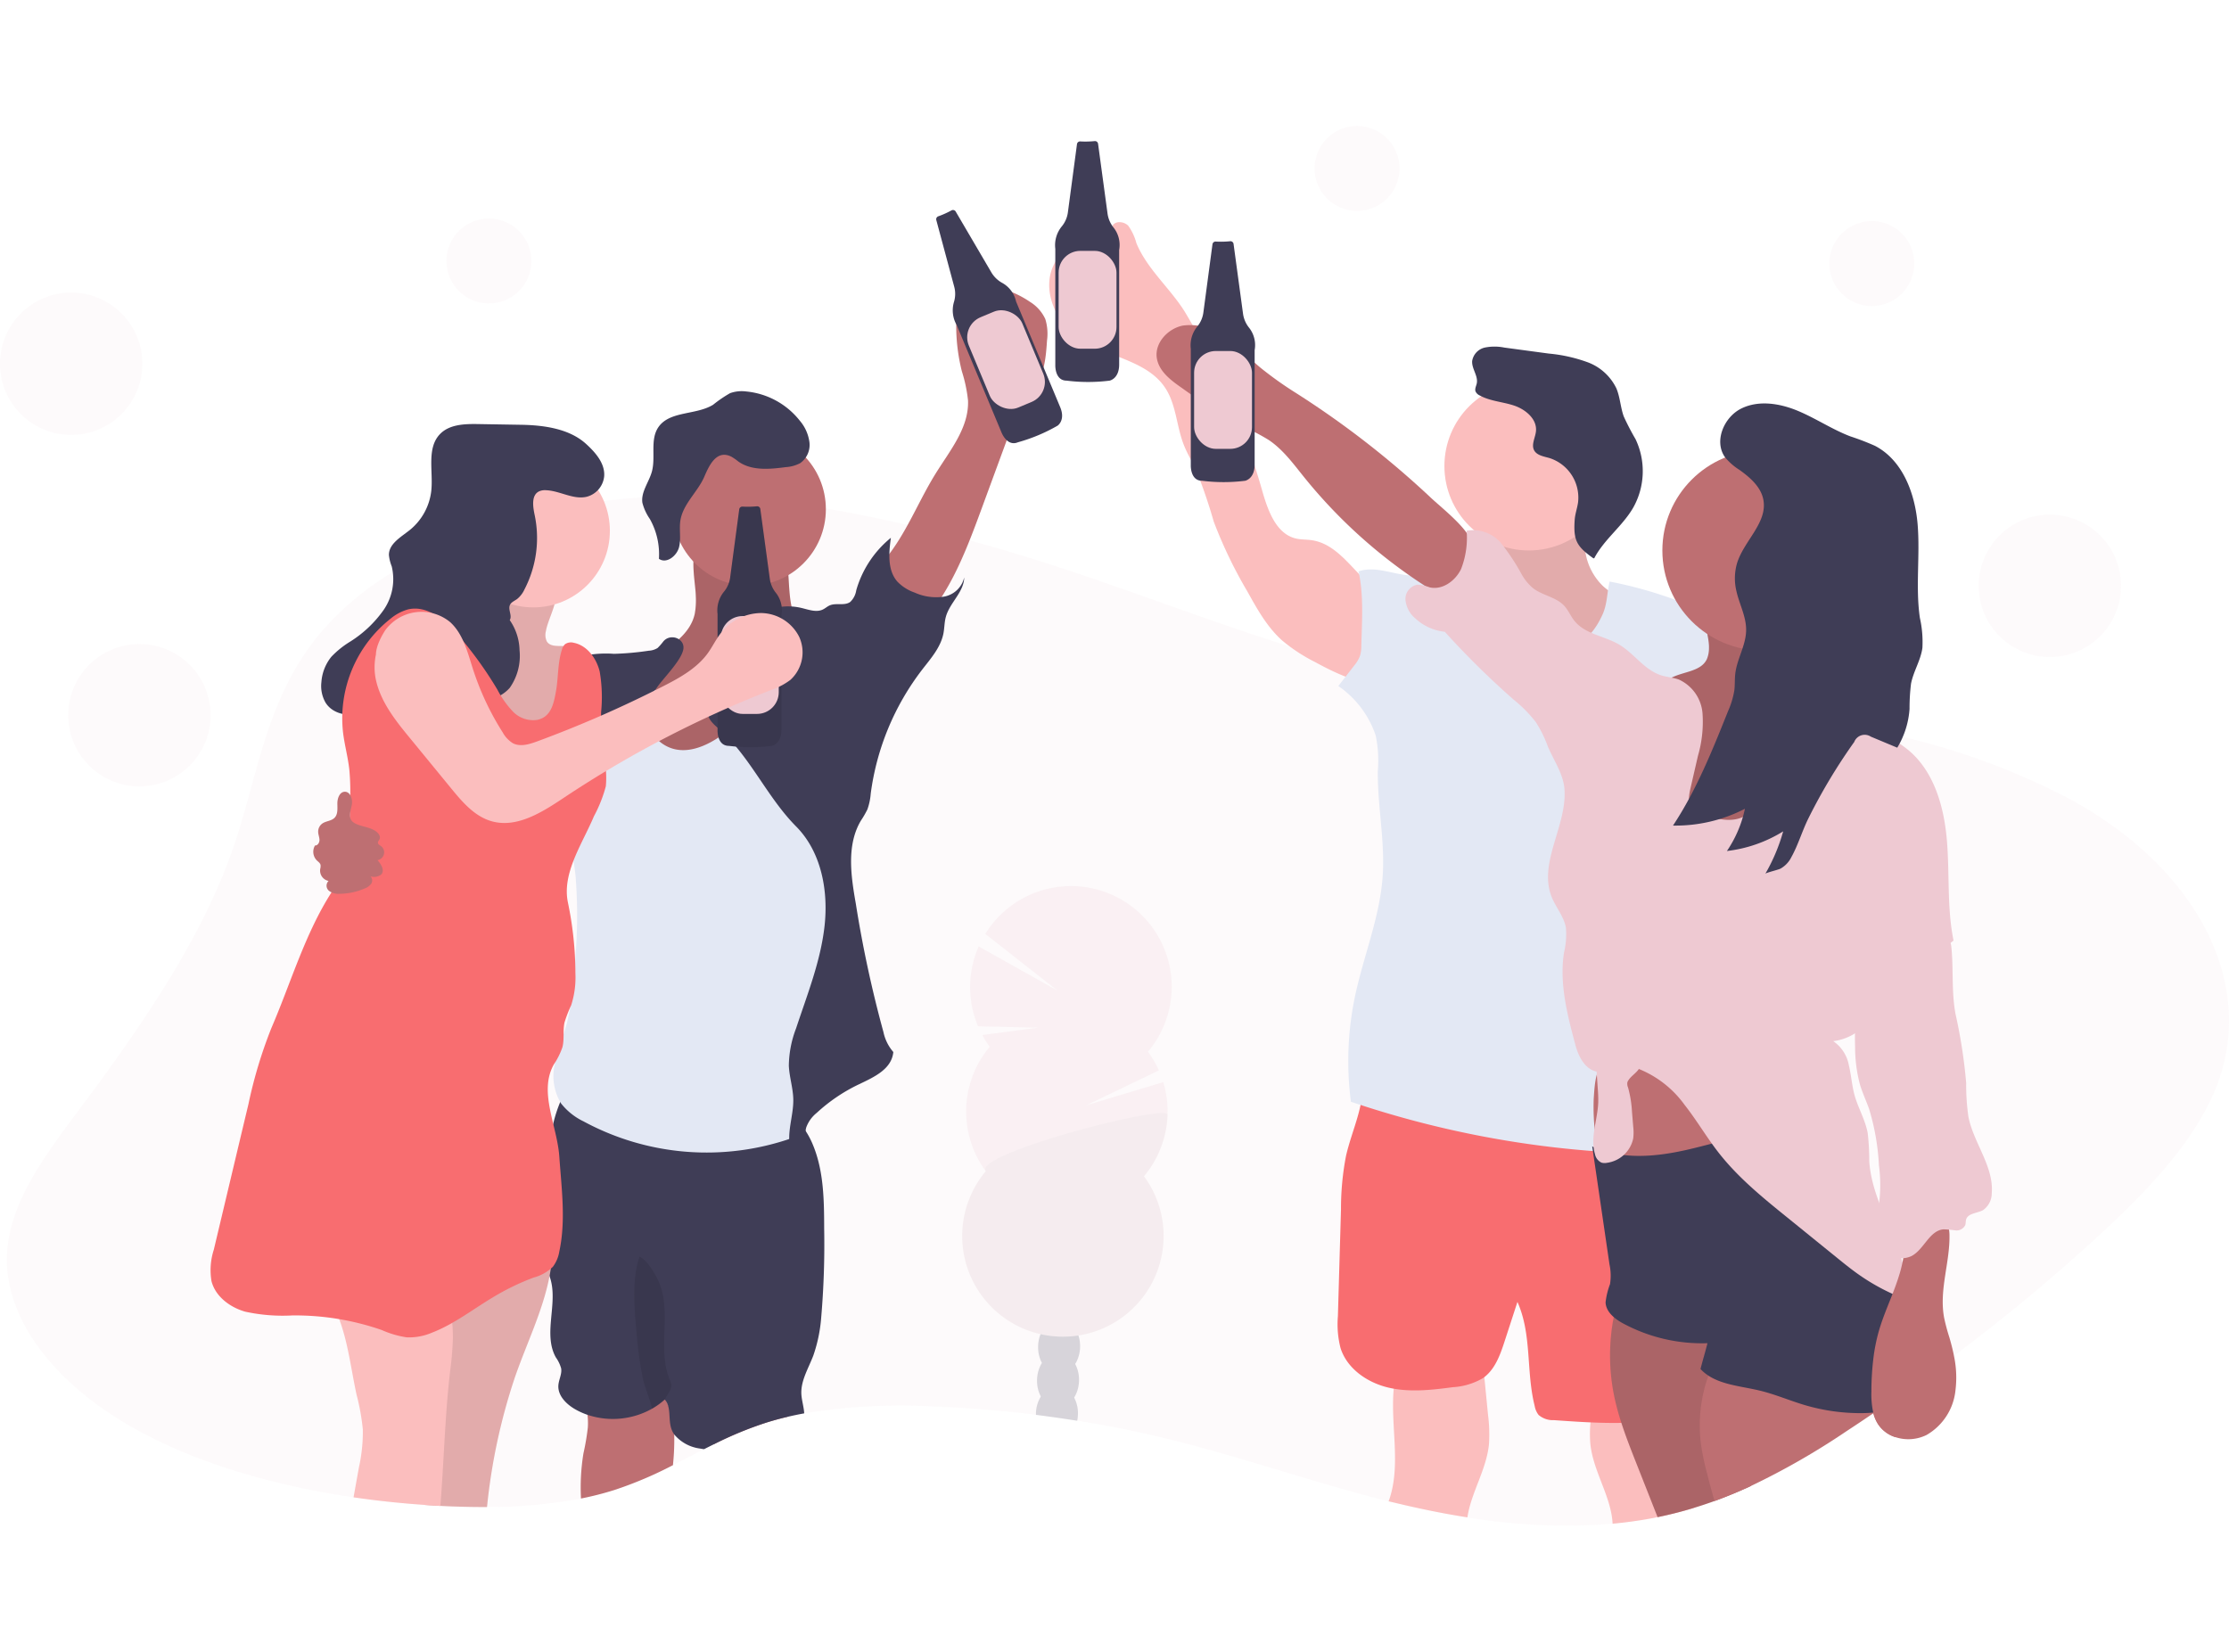 <svg xmlns="http://www.w3.org/2000/svg" xmlns:xlink="http://www.w3.org/1999/xlink" width="363" height="269" viewBox="0 0 363 269"><defs><style>.a{fill:#fff;}.b{clip-path:url(#a);}.c,.j{fill:#eec9d2;}.c,.e{opacity:0.1;}.d{fill:#be6f72;}.f{fill:#3f3d56;}.g{fill:#fbbebe;}.h{fill:#e3e8f4;}.i{fill:#f86d70;}.k{opacity:0.2;}</style><clipPath id="a"><rect class="a" width="363" height="269" rx="45" transform="translate(68 1203)"/></clipPath></defs><g class="b" transform="translate(-68 -1203)"><g transform="translate(68 1223.518)"><path class="c" d="M371.092,186.953c-3.642,8.759-11.263,16.67-19.443,24.163q-10.786,9.881-23.075,19.1-3.406,2.558-6.92,5.053l-1.628,1.148q-2.165,1.532-4.4,3.035l-.179.122q-2.171,1.477-4.381,2.926a120.073,120.073,0,0,1-15.544,8.912c-1.919.889-3.9,1.717-5.948,2.459q-1.663.6-3.4,1.132c-1.893.576-3.837,1.078-5.868,1.49-.339.07-.681.138-1.023.2-2.079.39-4.183.675-6.309.87a97.015,97.015,0,0,1-23.648-1.03c-3.9-.611-7.742-1.4-11.458-2.293-.457-.109-.911-.221-1.369-.32-12.654-3.166-24.534-7.464-37.277-10.486q-6.587-1.564-13.431-2.654-3.338-.531-6.715-.959c-5.3-.659-10.665-1.1-16.053-1.324a98.167,98.167,0,0,0-21.681,1.087q-1.381.253-2.728.569-1.708.4-3.351.911a59.663,59.663,0,0,0-8.6,3.54c-.547.269-1.087.54-1.628.815h0c-1.695.863-3.367,1.746-5.065,2.6a63.935,63.935,0,0,1-9.51,4.036A50.352,50.352,0,0,1,105,253.451a80.481,80.481,0,0,1-15.3,1.391c-2.517,0-5.037-.054-7.528-.185H82.1c-.851-.045-1.7-.1-2.558-.16-3.889-.265-7.764-.675-11.582-1.234-13.082-1.919-25.49-5.545-35.47-11.077-13.555-7.508-22.164-18.7-20.872-29.89.927-8.058,6.687-15.541,12.152-22.867,10.166-13.642,19.689-27.594,24.7-42.3,4.064-11.937,5.276-24.559,14.63-35.288a49.034,49.034,0,0,1,11.288-9.315,72.079,72.079,0,0,1,10.45-5.283,90.33,90.33,0,0,1,12.6-4.109,100.249,100.249,0,0,1,11.295-2.123c2.066-.269,4.157-.476,6.261-.617q2.43-.169,4.883-.214h.253q1.5-.029,3,0a139.764,139.764,0,0,1,21.745,2.043c4.5.751,8.954,1.672,13.319,2.686q3.908.9,7.745,1.9c.78.2,1.561.406,2.331.614,18.2,4.877,34.216,11.611,51.753,17.137.09.029.176.058.265.08h0a108.033,108.033,0,0,0,10.949,2.75q4.072.815,8.314,1.426c4.323.64,8.74,1.145,13.188,1.58l.982.1c6.527.64,13.111,1.116,19.507,1.672,2.27.2,4.522.4,6.741.64q2.111.211,4.183.448c.991.115,1.986.23,2.98.352s2.047.249,3.07.381c.665.083,1.327.169,1.992.262,4.029.534,8.049,1.132,12.024,1.816,2.418.416,4.822.863,7.2,1.346q2.581.524,5.116,1.106,1.88.425,3.729.9a115.226,115.226,0,0,1,27.456,10.271C368.677,151.218,378.06,170.2,371.092,186.953Z" transform="translate(-10.367 -29.919)"/><circle class="c" cx="6.917" cy="6.917" r="6.917" transform="translate(72.705 15.074)"/><circle class="c" cx="6.917" cy="6.917" r="6.917" transform="translate(214.083 0)"/><circle class="c" cx="6.917" cy="6.917" r="6.917" transform="translate(297.913 15.49)"/><circle class="c" cx="11.592" cy="11.592" r="11.592" transform="translate(0 27.133)"/><circle class="c" cx="11.592" cy="11.592" r="11.592" transform="translate(11.112 84.374)"/><circle class="c" cx="11.592" cy="11.592" r="11.592" transform="translate(322.233 63.304)"/><path class="d" d="M123.681,106.458a12.472,12.472,0,0,1-.169,2.91c-.64,2.971-3.345,5.011-5.964,6.559s-5.5,3.012-7.054,5.625c-1.877,3.156-1.279,7.4.924,10.348a15.256,15.256,0,0,0,9.29,5.436,21.509,21.509,0,0,0,18.65-5.088,20.337,20.337,0,0,0,6.175-18.227c-2.667.374-5.043-1.979-5.906-4.531s-.684-5.318-1.02-7.994a2.744,2.744,0,0,0-.4-1.279,2.873,2.873,0,0,0-1.653-.9c-3.083-.847-8.27-2.7-11.464-1.992C122.213,97.984,123.633,104.04,123.681,106.458Z" transform="translate(-10.367 -29.919)"/><path class="e" d="M123.681,106.458a12.472,12.472,0,0,1-.169,2.91c-.64,2.971-3.345,5.011-5.964,6.559s-5.5,3.012-7.054,5.625c-1.877,3.156-1.279,7.4.924,10.348a15.256,15.256,0,0,0,9.29,5.436,21.509,21.509,0,0,0,18.65-5.088,20.337,20.337,0,0,0,6.175-18.227c-2.667.374-5.043-1.979-5.906-4.531s-.684-5.318-1.02-7.994a2.744,2.744,0,0,0-.4-1.279,2.873,2.873,0,0,0-1.653-.9c-3.083-.847-8.27-2.7-11.464-1.992C122.213,97.984,123.633,104.04,123.681,106.458Z" transform="translate(-10.367 -29.919)"/><path class="d" d="M119.956,248.028a63.937,63.937,0,0,1-9.51,4.036,50.355,50.355,0,0,1-5.462,1.394,34.376,34.376,0,0,1,.4-7.355,39.157,39.157,0,0,0,.713-4.2,11.013,11.013,0,0,0-1.263-5.9c3.562-.486,6.946-1.279,10.524-1.046l.227.016a3.99,3.99,0,0,1,1.247.233,3.367,3.367,0,0,1,1.353,1.19,8.191,8.191,0,0,1,.508.783,12.47,12.47,0,0,1,1.474,5.836,38.817,38.817,0,0,1-.211,5.008Z" transform="translate(-10.367 -29.919)"/><path class="d" d="M138.6,240.155q-1.708.4-3.351.911a59.662,59.662,0,0,0-8.6,3.54,12.691,12.691,0,0,1-.262-2.648,14.787,14.787,0,0,1,11.3-2.325,1.493,1.493,0,0,1,.716.288.96.96,0,0,1,.192.233Z" transform="translate(-10.367 -29.919)"/><path class="f" d="M144.1,224.012a24.554,24.554,0,0,1-1.279,6.156c-.8,2.111-2.107,4.157-1.941,6.412.074.979.406,2.04.454,3.009q-1.381.253-2.728.569-1.708.4-3.351.911a59.667,59.667,0,0,0-8.6,3.54c-.547.269-1.087.54-1.628.815h0c-.224-.029-.444-.064-.668-.106a6.543,6.543,0,0,1-4.186-2.286,3.671,3.671,0,0,1-.483-.959c-.521-1.557.022-3.5-1.062-4.733l-.051.045-.038.026a10.74,10.74,0,0,1-1.944,1.4h0a13.031,13.031,0,0,1-10.553,1.017,11.564,11.564,0,0,1-1.979-.889c-1.465-.835-2.878-2.238-2.763-3.914.064-.934.6-1.829.454-2.753a5.76,5.76,0,0,0-.867-1.8c-2.139-3.837.413-8.772-.931-12.941-.032-.1-.067-.2-.1-.294-.1-.272-.211-.534-.32-.8-.275-.611-.582-1.212-.825-1.839a10.707,10.707,0,0,1-.48-1.621,20.294,20.294,0,0,1-.32-4.867,50.913,50.913,0,0,1,1.861-12.83c.2-.735.413-1.775.7-2.907h0a22.256,22.256,0,0,1,1.132-3.492c.64-1.471,1.509-2.645,2.7-2.923,1.791-.419,4.528.467,6.344.684l7.179.857,14.355,1.717c2.478.3,5.081.64,7.125,2.034.134.093.265.189.4.291a8.1,8.1,0,0,1,1.439,1.465c.147.189.288.387.422.588a13.309,13.309,0,0,1,1.183,2.258c1.781,4.279,1.823,9.053,1.836,13.687A139.849,139.849,0,0,1,144.1,224.012Z" transform="translate(-10.367 -29.919)"/><path class="e" d="M116.579,238.831c-.432-1.663-1.343-4.071-1.477-4.726a59.973,59.973,0,0,1-.979-6.658c-.355-3.984-.995-9.593.412-13.383,1.321.7,2.481,2.7,3.092,4.055,2.213,4.928-.278,10.978,1.8,15.963a2.629,2.629,0,0,1,.285.959,2.321,2.321,0,0,1-.441,1.177l-.7,1.164Z" transform="translate(-10.367 -29.919)"/><path class="d" d="M162.634,86.7c2.354-3.837,5.577-7.611,5.376-12.1a23.968,23.968,0,0,0-1-4.73,30.174,30.174,0,0,1-.221-13.843A15.634,15.634,0,0,1,178.1,58.561a6.454,6.454,0,0,1,2.5,2.808,8.125,8.125,0,0,1,.278,3.482c-.176,2.689-.416,5.558-2.072,7.675-.515.662-1.148,1.222-1.65,1.89a12.237,12.237,0,0,0-1.58,3.271l-5.436,14.79c-2.744,7.454-5.718,15.25-11.762,20.408-.147.125-4.477-6.025-4.835-6.642-1.449-2.529-.815-3.6.937-5.714C157.933,96.343,159.81,91.294,162.634,86.7Z" transform="translate(-10.367 -29.919)"/><path class="g" d="M100.334,212.759a24.564,24.564,0,0,1-.278,3.3c-.058.4-.125.8-.2,1.2-1.09,5.692-3.805,11.106-5.7,16.651a96.756,96.756,0,0,0-4.477,20.939c-2.517,0-5.037-.054-7.528-.185h-.077c-.851-.045-1.7-.1-2.558-.16.771-6.779-.64-13.891.739-20.677.556-2.731,1.506-5.382,2.079-8.1a22.932,22.932,0,0,0,.4-2.424,6.5,6.5,0,0,1,.47-2.274,1.675,1.675,0,0,1,.109-.2,5.477,5.477,0,0,1,1.126-1.279,28.086,28.086,0,0,1,13.77-6.565C98.924,212.89,99.631,212.807,100.334,212.759Z" transform="translate(-10.367 -29.919)"/><path class="e" d="M100.334,212.759a24.564,24.564,0,0,1-.278,3.3c-.058.4-.125.8-.2,1.2-1.09,5.692-3.805,11.106-5.7,16.651a96.756,96.756,0,0,0-4.477,20.939c-2.517,0-5.037-.054-7.528-.185h-.077c-.851-.045-1.7-.1-2.558-.16.771-6.779-.64-13.891.739-20.677.556-2.731,1.506-5.382,2.079-8.1a22.932,22.932,0,0,0,.4-2.424,6.5,6.5,0,0,1,.47-2.274,1.675,1.675,0,0,1,.109-.2,5.477,5.477,0,0,1,1.126-1.279,28.086,28.086,0,0,1,13.77-6.565C98.924,212.89,99.631,212.807,100.334,212.759Z" transform="translate(-10.367 -29.919)"/><path class="g" d="M84.121,227.332a50.112,50.112,0,0,1-.438,5.312c-.854,7.2-1.014,14.71-1.6,22.017-.851-.045-1.7-.1-2.558-.16-3.889-.265-7.764-.675-11.582-1.234q.441-2.469.889-4.937a26.734,26.734,0,0,0,.624-6.1,35.711,35.711,0,0,0-1.03-5.714c-.879-4.061-1.372-8.442-2.82-12.273a15.989,15.989,0,0,0-3.537-5.756c5.993-2.354,11.752-2.488,18.189-2.238a2.306,2.306,0,0,1,1.3.32,2.206,2.206,0,0,1,.656.991,24.805,24.805,0,0,1,1.8,7.3A23.938,23.938,0,0,1,84.121,227.332Z" transform="translate(-10.367 -29.919)"/><circle class="d" cx="12.471" cy="12.471" r="12.471" transform="translate(109.553 49.946)"/><path class="h" d="M134.985,121.484c1.6-2.728,3-6.133,6.076-6.891,1.736-.432,3.543.157,5.235.735a2.558,2.558,0,0,1,1.279.742,2.513,2.513,0,0,1,.387,1.324,86.68,86.68,0,0,1-.054,16.948c-.406,3.988-1.09,7.956-1.212,11.963-.169,5.555.745,11.109.445,16.657a76.575,76.575,0,0,1-2.063,12.446l-3.837,17.2a2.932,2.932,0,0,1-.617,1.455,2.878,2.878,0,0,1-1.132.64,42.134,42.134,0,0,1-34.1-2.67,10.345,10.345,0,0,1-3.668-2.939,8.611,8.611,0,0,1-.982-6.485c.416-2.206,1.314-4.288,1.919-6.453a49.662,49.662,0,0,0,1.365-10.342,81.938,81.938,0,0,0,.074-13.751c-.336-3.143-1.036-6.239-1.564-9.357a103.2,103.2,0,0,1-1.349-14.208c-.08-2.843.051-6,2.018-8.049a9.27,9.27,0,0,1,3.54-2.085,10.461,10.461,0,0,1,6.83-.544c2.206.735,3.984,3.051,3.463,5.318-.24,1.052-.921,1.973-1.087,3.041a4.383,4.383,0,0,0,1.6,3.793C123.314,135.184,132.111,126.422,134.985,121.484Z" transform="translate(-10.367 -29.919)"/><path class="f" d="M135.443,108.741a9.43,9.43,0,0,1,5.465-.32c1.154.275,2.4.761,3.466.246.387-.185.707-.489,1.1-.662,1.055-.464,2.424.106,3.358-.569a3.305,3.305,0,0,0,.979-1.9,17.06,17.06,0,0,1,5.638-8.545c-.336,2.453-.579,5.244,1.042,7.118a7.107,7.107,0,0,0,2.824,1.8,8.445,8.445,0,0,0,4.749.668,4.118,4.118,0,0,0,3.329-3.131c-.054,2.408-2.347,4.09-2.99,6.415-.243.87-.221,1.794-.39,2.683-.432,2.27-2.053,4.093-3.47,5.922a42.134,42.134,0,0,0-8.378,20.216,9.752,9.752,0,0,1-.544,2.558,16.09,16.09,0,0,1-1.062,1.829c-2.344,3.959-1.621,8.954-.825,13.476a193.2,193.2,0,0,0,4.5,20.926,7.266,7.266,0,0,0,1.615,3.271c-.278,2.792-3.1,4.064-5.628,5.27a27.61,27.61,0,0,0-6.843,4.634,5.393,5.393,0,0,0-1.714,2.382c-.249.9-.07,1.887-.39,2.76s-1.6,1.5-2.162.764c-.7-2.632.5-5.385.445-8.11-.038-1.839-.64-3.626-.726-5.465a17.488,17.488,0,0,1,1.183-6.1c1.816-5.5,4.01-10.956,4.64-16.715S144.1,148.112,140.016,144c-4.851-4.9-7.544-11.541-12.743-16.04-.825-.713-1.759-1.6-1.621-2.68a2.984,2.984,0,0,1,.611-1.3c1.784-2.52,4.157-4.576,6.076-6.987S135.791,111.811,135.443,108.741Z" transform="translate(-10.367 -29.919)"/><path class="f" d="M118.37,113.9a9.348,9.348,0,0,1-.911,1.036,3.006,3.006,0,0,1-1.436.444,46.425,46.425,0,0,1-5.682.508,17.539,17.539,0,0,0-4.8.3,8.561,8.561,0,0,0-4.934,4.253,21.094,21.094,0,0,0-2,6.354,84.977,84.977,0,0,0-1.455,14.675,38.594,38.594,0,0,0,6.987-7.253c1.535-2.082,2.926-4.384,5.116-5.775,1.007-.64,2.139-1.062,3.153-1.685,2.114-1.3,3.578-3.406,4.985-5.436,1.036-1.506,4.032-4.448,4.269-6.252C121.871,113.343,119.489,112.5,118.37,113.9Z" transform="translate(-10.367 -29.919)"/><path class="f" d="M129.511,83.8a10.112,10.112,0,0,1,1.132.79c2.171,1.516,5.078,1.234,7.7.889a5.782,5.782,0,0,0,2.325-.64,3.634,3.634,0,0,0,1.522-3.393,6.754,6.754,0,0,0-1.564-3.518,12.654,12.654,0,0,0-8.746-4.771,5.628,5.628,0,0,0-2.619.278,21.1,21.1,0,0,0-2.763,1.887c-2.811,1.727-7.141.959-8.954,3.716-1.327,2.034-.381,4.8-1.007,7.134-.467,1.746-1.813,3.335-1.554,5.116a8.254,8.254,0,0,0,1.225,2.654,11.73,11.73,0,0,1,1.468,6.469c1.231.87,2.948-.483,3.291-1.947s-.051-3.025.24-4.5c.515-2.593,2.8-4.5,3.837-6.875C125.789,85.381,127,82.5,129.511,83.8Z" transform="translate(-10.367 -29.919)"/><path class="g" d="M99.272,112.185a2.41,2.41,0,0,0,.166,1.717c.64.959,2.1.614,3.255.758a4.435,4.435,0,0,1,3.466,3.7,12.173,12.173,0,0,1-.521,5.353q-1.541,5.958-3.671,11.746c-3.818-.451-7.838-1.919-9.865-5.177-1.842-2.964-1.653-6.741-2.824-10.028a25.064,25.064,0,0,0-3.754-6.306c2.344.294,4.02-2.386,4.157-4.746s-.6-4.755-.1-7.061c.118-.547,9.357,1.177,10.255,1.8C102.435,105.745,99.682,109.684,99.272,112.185Z" transform="translate(-10.367 -29.919)"/><path class="e" d="M99.272,112.185a2.41,2.41,0,0,0,.166,1.717c.64.959,2.1.614,3.255.758a4.435,4.435,0,0,1,3.466,3.7,12.173,12.173,0,0,1-.521,5.353q-1.541,5.958-3.671,11.746c-3.818-.451-7.838-1.919-9.865-5.177-1.842-2.964-1.653-6.741-2.824-10.028a25.064,25.064,0,0,0-3.754-6.306c2.344.294,4.02-2.386,4.157-4.746s-.6-4.755-.1-7.061c.118-.547,9.357,1.177,10.255,1.8C102.435,105.745,99.682,109.684,99.272,112.185Z" transform="translate(-10.367 -29.919)"/><circle class="g" cx="12.471" cy="12.471" r="12.471" transform="translate(74.378 53.464)"/><path class="f" d="M93.376,110.394c.454-.71-.32-1.7.035-2.465.211-.46.745-.659,1.158-.959a4.314,4.314,0,0,0,1.206-1.564A18.176,18.176,0,0,0,97.437,93.27c-.294-1.381-.556-3.217.707-3.837a2.293,2.293,0,0,1,1.116-.192c2.277.074,4.477,1.6,6.687,1.058a3.837,3.837,0,0,0,2.814-3.348c.144-2.066-1.4-3.837-2.926-5.228-2.741-2.52-6.917-3.079-10.639-3.14l-6.923-.115c-2.216-.038-4.7.032-6.242,1.621-2.219,2.286-1.1,6.028-1.423,9.2a9.593,9.593,0,0,1-3.518,6.444c-1.436,1.145-3.412,2.238-3.386,4.068a6.614,6.614,0,0,0,.451,1.826,8.811,8.811,0,0,1-1.324,7.131,19.016,19.016,0,0,1-5.395,5.116,15.039,15.039,0,0,0-3.108,2.494,7.355,7.355,0,0,0-1.621,4.135,5.436,5.436,0,0,0,.678,3.335c1.353,2.162,4.6,2.478,6.821,1.225s3.578-3.626,4.477-6.012c.537-1.417,1.084-3.038,2.459-3.674,1.74-.809,3.773.47,4.905,2.021s1.829,3.444,3.278,4.7a5.854,5.854,0,0,0,8.052-.665,9.052,9.052,0,0,0,1.6-6.13,8.931,8.931,0,0,0-1.6-4.909Z" transform="translate(-10.367 -29.919)"/><path class="i" d="M97.853,126.649a4.59,4.59,0,0,1-3.968-1.372,15.76,15.76,0,0,1-2.513-3.553,62.55,62.55,0,0,0-6.444-8.935c-2.1-2.421-5.017-4.88-8.132-4.132a7.716,7.716,0,0,0-2.84,1.519,20.7,20.7,0,0,0-7.729,18.477c.243,2.037.8,4.029,1.026,6.076a38.946,38.946,0,0,1,.134,5.075c-.086,5.155-.262,10.607-3.041,14.95-4.307,6.715-6.613,14.735-9.776,22.065a75.314,75.314,0,0,0-3.735,12.375q-.892,3.735-1.781,7.467l-3.869,16.277a10.857,10.857,0,0,0-.377,5.116c.64,2.507,3,4.259,5.481,4.973a28.678,28.678,0,0,0,7.7.614,43.087,43.087,0,0,1,14.547,2.376,15.6,15.6,0,0,0,4.055,1.19,9.434,9.434,0,0,0,4.135-.764c3.6-1.394,6.693-3.837,10.012-5.81a39.565,39.565,0,0,1,6.524-3.156,7.155,7.155,0,0,0,3.143-1.759,5.681,5.681,0,0,0,1.052-2.51c1.081-5.04.355-10.262,0-15.4s-3.428-10.575-.886-15.058a12.063,12.063,0,0,0,1.385-2.779c.345-1.311.054-2.721.345-4.045a20.923,20.923,0,0,1,1.081-2.795,14.735,14.735,0,0,0,.691-5.209,57.161,57.161,0,0,0-1.215-11.512c-1.007-4.8,2.325-9.539,4.234-14.07a22.347,22.347,0,0,0,1.938-4.889,15.073,15.073,0,0,0-.32-4.733,41.412,41.412,0,0,1-.448-7.355,24.745,24.745,0,0,0-.233-6.6c-.528-2.146-2.034-4.227-4.2-4.669a1.714,1.714,0,0,0-1.445.227,1.871,1.871,0,0,0-.508.9c-.7,2.155-.566,4.477-.959,6.715S100.059,126.176,97.853,126.649Z" transform="translate(-10.367 -29.919)"/><path class="d" d="M67.675,140.383c.131-.886-.281-2.063-1.177-2.031-.825.032-1.193,1.065-1.19,1.893s.115,1.778-.47,2.36c-.518.515-1.375.5-1.976.918a1.624,1.624,0,0,0-.681,1.333c0,.445.2.87.214,1.314s-.285.959-.726.931a2.005,2.005,0,0,0,.291,2.43c.23.224.531.416.608.729a1.759,1.759,0,0,1-.051.656,1.717,1.717,0,0,0,1.359,1.96,1.077,1.077,0,0,0,.058,1.6,2.5,2.5,0,0,0,1.717.492,10.438,10.438,0,0,0,4.032-.835,2.4,2.4,0,0,0,1.113-.767.959.959,0,0,0-.093-1.241,1.88,1.88,0,0,0,1.772-.32c.566-.672-.042-1.666-.64-2.315a1.279,1.279,0,0,0,.595-2.277c-.2-.15-.483-.281-.512-.534s.185-.416.275-.64c.2-.5-.262-1.014-.713-1.317-1.068-.71-2.641-.7-3.591-1.413S67.538,141.343,67.675,140.383Z" transform="translate(-10.367 -29.919)"/><path class="f" d="M133.646,91.86a15.137,15.137,0,0,1-2.331.054.508.508,0,0,0-.56.441l-1.487,11.154a4.528,4.528,0,0,1-.959,2.21,4.816,4.816,0,0,0-1.084,3.681v18.947s-.1,2.526,1.845,2.526a28.061,28.061,0,0,0,7,0s1.554-.294,1.554-2.625V109.592a4.563,4.563,0,0,0-.959-3.709,4.643,4.643,0,0,1-.931-2.2L134.186,92.3a.508.508,0,0,0-.54-.438Z" transform="translate(-10.367 -29.919)"/><path class="e" d="M133.646,91.86a15.137,15.137,0,0,1-2.331.054.508.508,0,0,0-.56.441l-1.487,11.154a4.528,4.528,0,0,1-.959,2.21,4.816,4.816,0,0,0-1.084,3.681v18.947s-.1,2.526,1.845,2.526a28.061,28.061,0,0,0,7,0s1.554-.294,1.554-2.625V109.592a4.563,4.563,0,0,0-.959-3.709,4.643,4.643,0,0,1-.931-2.2L134.186,92.3a.508.508,0,0,0-.54-.438Z" transform="translate(-10.367 -29.919)"/><rect class="j" width="9.424" height="15.935" rx="3.534" transform="translate(117.398 79.82)"/><path class="f" d="M165.326,43.663a14.735,14.735,0,0,1-2.13.959.512.512,0,0,0-.349.62l2.923,10.873a4.515,4.515,0,0,1-.026,2.4,4.8,4.8,0,0,0,.416,3.815l7.3,17.486s.883,2.366,2.677,1.618a27.863,27.863,0,0,0,6.46-2.705s1.321-.87.425-3.019L175.834,58.5a4.576,4.576,0,0,0-2.312-3.057,4.653,4.653,0,0,1-1.7-1.666l-5.81-9.913A.512.512,0,0,0,165.326,43.663Z" transform="translate(-10.367 -29.919)"/><rect class="j" width="9.424" height="15.935" rx="3.534" transform="translate(156.422 32.512) rotate(-22.65)"/><path class="g" d="M75.586,110.724c-3.438,1.417-4.8,5.823-3.991,9.449s3.233,6.648,5.6,9.523l6.632,8.09c1.832,2.238,3.837,4.6,6.632,5.376,4.087,1.142,8.174-1.461,11.707-3.815a176.36,176.36,0,0,1,33.628-17.511,11.312,11.312,0,0,0,3.287-1.7,6.061,6.061,0,0,0,1.426-7.035,7.043,7.043,0,0,0-6.226-3.857,8.413,8.413,0,0,0-6.626,3.4c-.739.982-1.279,2.1-1.992,3.1-1.8,2.507-4.618,4.058-7.371,5.459a188.241,188.241,0,0,1-20.466,8.954c-1.279.467-2.721.911-3.927.294a4.77,4.77,0,0,1-1.685-1.8,44.788,44.788,0,0,1-4.829-10.291c-.873-2.718-1.58-5.679-3.677-7.611a7.323,7.323,0,0,0-10.588,1.279s-2.613,3.821-1.014,5.42S75.586,110.724,75.586,110.724Z" transform="translate(-10.367 -29.919)"/><path class="g" d="M254.932,97.491a9.759,9.759,0,0,1,.413,3.933c-.083,1.618-.489,3.518-1.992,4.135-.979.393-2.187.1-3.057.691-1.055.716-1,2.258-.841,3.518.451,3.463.959,7.054,2.846,9.984a21.205,21.205,0,0,0,3.777,4.128c2.772,2.5,5.814,4.944,9.456,5.778a3.956,3.956,0,0,0,1.823.077,3.773,3.773,0,0,0,1.577-.959c2.111-1.938,3.2-4.7,4.6-7.211a26.79,26.79,0,0,0,2.741-5.494,9.593,9.593,0,0,0-2.936-9.68c-.624-.534-1.314-.982-1.919-1.535a9.842,9.842,0,0,1-2.878-5.587,24.446,24.446,0,0,1-.138-6.4,34.8,34.8,0,0,0-9.494.764c-1.388.278-3.342.406-4.6,1.068C252.9,95.457,254.545,96.42,254.932,97.491Z" transform="translate(-10.367 -29.919)"/><path class="e" d="M254.932,97.491a9.759,9.759,0,0,1,.413,3.933c-.083,1.618-.489,3.518-1.992,4.135-.979.393-2.187.1-3.057.691-1.055.716-1,2.258-.841,3.518.451,3.463.959,7.054,2.846,9.984a21.205,21.205,0,0,0,3.777,4.128c2.772,2.5,5.814,4.944,9.456,5.778a3.956,3.956,0,0,0,1.823.077,3.773,3.773,0,0,0,1.577-.959c2.111-1.938,3.2-4.7,4.6-7.211a26.79,26.79,0,0,0,2.741-5.494,9.593,9.593,0,0,0-2.936-9.68c-.624-.534-1.314-.982-1.919-1.535a9.842,9.842,0,0,1-2.878-5.587,24.446,24.446,0,0,1-.138-6.4,34.8,34.8,0,0,0-9.494.764c-1.388.278-3.342.406-4.6,1.068C252.9,95.457,254.545,96.42,254.932,97.491Z" transform="translate(-10.367 -29.919)"/><path class="g" d="M237.088,106.9c-5.193-1.781-7.675-8.74-13.111-9.52-.857-.125-1.736-.077-2.577-.275-3.131-.742-4.477-4.362-5.382-7.448a120.642,120.642,0,0,0-12.7-29.474c-2.389-3.837-6.165-6.99-7.889-11.192a8.687,8.687,0,0,0-1.311-2.811c-.713-.758-2.238-.867-2.625.1a2.238,2.238,0,0,0-.07,1.058l.374,3.981-6.5-.585a3.8,3.8,0,0,0-1.8.128,3.054,3.054,0,0,0-1.417,1.474c-2.2,4.135.144,9.552,4.026,12.168,4.534,3.054,11.01,3.518,14.022,8.074,1.791,2.712,1.826,6.2,3.006,9.229.563,1.449,1.385,2.779,2.04,4.183a86.37,86.37,0,0,1,2.859,8.375,73.831,73.831,0,0,0,5.494,11.4c1.58,2.852,3.2,5.756,5.628,7.937a27.679,27.679,0,0,0,5.36,3.518c4.624,2.526,10.076,4.957,14.975,3.019A32.8,32.8,0,0,0,237.088,106.9Z" transform="translate(-10.367 -29.919)"/><path class="g" d="M252.856,244.561c-.393,4.173-2.926,7.953-3.518,11.969-3.9-.611-7.742-1.4-11.458-2.293-.457-.109-.911-.221-1.369-.32,2.1-5.756.272-12.2.828-18.333.054-.588.131-1.177.233-1.759,4.819-1.644,9.171-3.837,14.224-3.2.1,1.023.2,2.05.3,3.073q.3,3.067.6,6.127A24.845,24.845,0,0,1,252.856,244.561Z" transform="translate(-10.367 -29.919)"/><path class="g" d="M286.184,255c-1.893.576-3.837,1.078-5.868,1.49-.339.07-.681.138-1.023.2-2.079.39-4.183.675-6.309.87-.217-4.445-3.2-8.532-3.633-13.095a19.234,19.234,0,0,1,.035-3.406c.038-.448.083-.9.125-1.343l.9-9.2a14.183,14.183,0,0,1,2.165-.106c4.157.1,7.94,1.9,12.059,3.3a28.747,28.747,0,0,1,.32,5.871c-.157,4.995-.959,10.051.9,14.633C285.957,254.478,286.072,254.737,286.184,255Z" transform="translate(-10.367 -29.919)"/><path class="i" d="M232.2,184.858c.56,4.362-1.669,8.538-2.635,12.826a45.387,45.387,0,0,0-.812,8.666l-.505,17.431a15.544,15.544,0,0,0,.435,5.19c1.068,3.351,4.359,5.615,7.783,6.421s7.006.4,10.5-.064a10.934,10.934,0,0,0,4.912-1.481c1.947-1.359,2.8-3.78,3.534-6.037l2.075-6.373c2.389,5.379,1.378,11.259,2.811,16.968a3.287,3.287,0,0,0,.64,1.449,3.586,3.586,0,0,0,2.5.841c6.268.441,12.622.879,18.787-.32a8.17,8.17,0,0,0,4.634-2.111c1.362-1.481,1.6-3.658,1.583-5.67-.086-6.91-2.584-13.578-3.14-20.466-.24-2.952-.122-5.919-.227-8.88a59.454,59.454,0,0,0-.624-6.651,8.935,8.935,0,0,0-.819-2.91c-.959-1.791-2.952-2.763-4.838-3.518C264.138,184.216,248.015,184.273,232.2,184.858Z" transform="translate(-10.367 -29.919)"/><circle class="g" cx="13.751" cy="13.751" r="13.751" transform="translate(235.227 41.632)"/><path class="h" d="M271.33,109.521c-1.02,2.238-2.625,4.477-5.014,5.046a6.862,6.862,0,0,1-6.143-2.107,24.415,24.415,0,0,1-3.8-5.583,10.47,10.47,0,0,0-3.115-3.78c-1.893-1.228-4.336-1.2-6.568-.835s-4.448,1.007-6.715.86c-2.824-.189-5.7-1.6-8.365-.659.863,3.863.553,8.11.454,12.068a5.436,5.436,0,0,1-.256,1.8,5.828,5.828,0,0,1-.931,1.5l-2.558,3.3a15.968,15.968,0,0,1,6.076,8.023,20.181,20.181,0,0,1,.355,5.814c-.061,5.727,1.183,11.432.79,17.147-.46,6.693-3.134,13.018-4.512,19.583a51.27,51.27,0,0,0-.659,17.14,161.38,161.38,0,0,0,44.251,8.33c2.677.147,5.567.169,7.764-1.369a8.446,8.446,0,0,0,3.2-5.676,25.208,25.208,0,0,0-.134-6.671q-.988-9-1.973-18a57.3,57.3,0,0,1-.505-10.275A57.206,57.206,0,0,1,284.2,147.6l3.2-15.369a31.63,31.63,0,0,1,1.823-6.421c.742-1.663,1.768-3.2,2.587-4.816a21.269,21.269,0,0,0,2-6.162,4.084,4.084,0,0,0-.026-1.887,4.367,4.367,0,0,0-2.363-2.194,68.654,68.654,0,0,0-18.918-6.635C272.046,106,272.133,107.766,271.33,109.521Z" transform="translate(-10.367 -29.919)"/><path class="f" d="M270,100.312c1.6-3.063,4.589-5.212,6.325-8.206a12.129,12.129,0,0,0,.39-11.192,40.5,40.5,0,0,1-1.919-3.7c-.534-1.484-.585-3.118-1.2-4.57a8.448,8.448,0,0,0-4.682-4.247,25.082,25.082,0,0,0-6.309-1.41l-7.265-.979a7.993,7.993,0,0,0-3.166,0,2.684,2.684,0,0,0-2.059,2.178c-.1,1.257,1,2.427.748,3.661-.093.435-.349.876-.2,1.3a1.318,1.318,0,0,0,.64.64c1.724.959,3.783,1.046,5.65,1.672s3.741,2.2,3.553,4.157c-.1,1.052-.78,2.146-.32,3.089.441.873,1.6,1.033,2.523,1.3a6.762,6.762,0,0,1,4.653,7.2c-.134.959-.48,1.877-.55,2.84-.233,3.37.3,4.333,3.051,6.293Z" transform="translate(-10.367 -29.919)"/><path class="d" d="M288.681,114.887a4.665,4.665,0,0,1-.342,1.864c-1,2.127-4.052,1.992-6.076,3.2-2.52,1.5-3.076,4.857-3.307,7.78a34.993,34.993,0,0,0,.237,9.913,13.33,13.33,0,0,0,5.033,8.314c3.316,2.306,7.825,2.386,11.611.982a25.944,25.944,0,0,0,9.693-7.086,30.889,30.889,0,0,0,6.332-9.523,3.033,3.033,0,0,0,.265-1.957c-.3-.959-1.343-1.394-2.194-1.919a9.68,9.68,0,0,1-4-5.5,23.885,23.885,0,0,1-.825-6.878c-.026-2.408-.032-5.04-1.567-6.9s-4.2-2.379-6.619-2.36c-1.983,0-7.47.189-8.823,1.919C286.993,108.175,288.761,112.828,288.681,114.887Z" transform="translate(-10.367 -29.919)"/><path class="e" d="M288.681,114.887a4.665,4.665,0,0,1-.342,1.864c-1,2.127-4.052,1.992-6.076,3.2-2.52,1.5-3.076,4.857-3.307,7.78a34.993,34.993,0,0,0,.237,9.913,13.33,13.33,0,0,0,5.033,8.314c3.316,2.306,7.825,2.386,11.611.982a25.944,25.944,0,0,0,9.693-7.086,30.889,30.889,0,0,0,6.332-9.523,3.033,3.033,0,0,0,.265-1.957c-.3-.959-1.343-1.394-2.194-1.919a9.68,9.68,0,0,1-4-5.5,23.885,23.885,0,0,1-.825-6.878c-.026-2.408-.032-5.04-1.567-6.9s-4.2-2.379-6.619-2.36c-1.983,0-7.47.189-8.823,1.919C286.993,108.175,288.761,112.828,288.681,114.887Z" transform="translate(-10.367 -29.919)"/><path class="d" d="M271.631,200.646a2.734,2.734,0,0,0,.665,1.3,2.641,2.641,0,0,0,1.078.508c10.5,3.079,21.707,1.852,32.573.595-1.487-4.528-2.984-9.107-3.4-13.856-.342-3.917.042-7.994-1.346-11.669-.409-1.087-24.265,3.917-26.618,4.323-1.206.208-2.593.138-3.447,1.094-1.03,1.158-1.116,3.914-1.225,5.356A35.2,35.2,0,0,0,271.631,200.646Z" transform="translate(-10.367 -29.919)"/><path class="d" d="M295.528,251.408c-1.919.889-3.9,1.717-5.948,2.459q-1.663.6-3.4,1.132c-1.893.576-3.837,1.078-5.868,1.49q-1.736-4.4-3.476-8.81c-.854-2.162-1.708-4.333-2.421-6.543a40.976,40.976,0,0,1-1.222-4.6,32.826,32.826,0,0,1,.793-15.915c4.432.835,8.765,1.378,13.13,2.011,2.331.32,4.669.7,7.035,1.142q.278,2.312.505,4.624.345,3.569.566,7.137Q295.716,243.464,295.528,251.408Z" transform="translate(-10.367 -29.919)"/><path class="e" d="M295.528,251.408c-1.919.889-3.9,1.717-5.948,2.459q-1.663.6-3.4,1.132c-1.893.576-3.837,1.078-5.868,1.49q-1.736-4.4-3.476-8.81c-.854-2.162-1.708-4.333-2.421-6.543a40.976,40.976,0,0,1-1.222-4.6,32.826,32.826,0,0,1,.793-15.915c4.432.835,8.765,1.378,13.13,2.011,2.331.32,4.669.7,7.035,1.142q.278,2.312.505,4.624.345,3.569.566,7.137Q295.716,243.464,295.528,251.408Z" transform="translate(-10.367 -29.919)"/><path class="d" d="M320.119,237.552a20.712,20.712,0,0,1-.985,5.529c-.035.128-.067.253-.1.381a5.27,5.27,0,0,1-2.824-2.117,6.047,6.047,0,0,1-.758-1.775q-2.171,1.477-4.381,2.926a120.073,120.073,0,0,1-15.544,8.912c-1.919.889-3.9,1.717-5.948,2.459q-.64-2.238-1.215-4.506a41.727,41.727,0,0,1-.985-4.73,24.021,24.021,0,0,1,1.062-10.761h0l.144-.416a23.519,23.519,0,0,1,2.095-4.41c.8-1.279,2.373-1.065,3.981-.64.729.189,1.468.416,2.139.556,4.18.876,8.519-.029,12.791.211a15.289,15.289,0,0,1,5.868,1.493,8.057,8.057,0,0,1,4.362,4.8,7.155,7.155,0,0,1,.211.959,8.485,8.485,0,0,1,.086,1.129Z" transform="translate(-10.367 -29.919)"/><path class="d" d="M243.186,90.277A148.666,148.666,0,0,0,221.4,73.393a59.833,59.833,0,0,1-5.756-4.1c-1.919-1.6-3.591-3.476-5.628-4.915a9.392,9.392,0,0,0-7-1.954c-2.446.473-4.621,2.814-4.263,5.264.32,2.155,2.258,3.633,4.048,4.87a86.877,86.877,0,0,0,10.482,6.533A32.856,32.856,0,0,1,217,81.071c2.3,1.548,3.968,3.837,5.7,5.989a83.28,83.28,0,0,0,23.664,20.146c.109.064,3.892-8.1,3.732-9.159C249.748,95.614,244.926,91.965,243.186,90.277Z" transform="translate(-10.367 -29.919)"/><path class="f" d="M299.666,193.617c-5.1.32-9.987,2.04-14.972,3.137s-10.4,1.522-15.03-.64l2.814,19.216a8.917,8.917,0,0,1,.086,3.214,12.076,12.076,0,0,0-.723,2.977c.074,1.624,1.6,2.766,3.035,3.518a27.133,27.133,0,0,0,13.559,3.124c-.349,1.407-.783,2.8-1.135,4.205,2.35,2.523,6.194,2.693,9.549,3.492,2.558.6,4.957,1.653,7.464,2.392a31.859,31.859,0,0,0,9.341,1.3c2.133-.022,4.394-.32,6.05-1.65,2.037-1.64,2.67-4.429,3.111-7.006a15.938,15.938,0,0,0,.32-4.349,17.241,17.241,0,0,0-1.452-4.8L317.3,211.119c-.8-1.919-1.6-3.866-2.558-5.718C311.609,199.412,306.41,193.2,299.666,193.617Z" transform="translate(-10.367 -29.919)"/><path class="j" d="M303.567,127.224a4.8,4.8,0,0,1,5.021-3.06,9.32,9.32,0,0,1,3.518,1.564l6.108,3.812a26.624,26.624,0,0,1,2.907,2c4.212,3.492,5.836,9.232,6.3,14.684s0,11,1.084,16.36c-2.577,2.136-5.436,3.943-8.014,6.076a20.139,20.139,0,0,0-3.738,3.674c-.812,1.129-1.391,2.421-2.238,3.518a8.461,8.461,0,0,1-5.606,3.115,6.077,6.077,0,0,1,2.558,3.959c.377,1.57.48,3.2.9,4.768.576,2.133,1.768,4.08,2.162,6.255a39.342,39.342,0,0,1,.253,4.56c.5,7.876,6.68,14.761,6.28,22.64a34.332,34.332,0,0,1-8.206-4.314c-1.138-.815-2.238-1.7-3.316-2.577l-8.145-6.6c-3.962-3.2-7.963-6.466-11.112-10.482-1.976-2.52-3.588-5.308-5.571-7.822a17.026,17.026,0,0,0-7.451-5.852c-.444.668-1.234,1.132-1.679,1.8a1.338,1.338,0,0,0-.185.345,1.513,1.513,0,0,0,.106.883,18.374,18.374,0,0,1,.64,3.962l.2,2.4a8.193,8.193,0,0,1,0,1.919,5.055,5.055,0,0,1-4.266,3.972,1.855,1.855,0,0,1-.9-.029,1.923,1.923,0,0,1-1.062-1.372c-.809-2.731.432-5.612.531-8.455a20.321,20.321,0,0,0-.074-2.162l-.192-2.836c-1.858-.387-2.926-2.382-3.418-4.215-1.33-4.947-2.67-10.067-1.9-15.132a12.633,12.633,0,0,0,.32-4.087c-.32-1.813-1.624-3.284-2.312-4.992-2.238-5.567,2.517-11.611,2.075-17.588-.185-2.51-1.778-4.691-2.737-7.019a19.825,19.825,0,0,0-1.919-3.873,21.437,21.437,0,0,0-3.582-3.642,136.774,136.774,0,0,1-11.25-11.084,8.314,8.314,0,0,1-4.845-2.219,4.456,4.456,0,0,1-1.561-3.016,2.355,2.355,0,0,1,2-2.44,7.56,7.56,0,0,1,1.973.448c2.072.454,4.157-1.071,5.081-2.987a13.991,13.991,0,0,0,.908-6.242,5.986,5.986,0,0,1,5.542,1.941,35.116,35.116,0,0,1,3.486,5.276,8.176,8.176,0,0,0,1.74,2.1c1.538,1.222,3.754,1.452,5.1,2.878.681.729,1.058,1.695,1.682,2.475,1.752,2.2,4.96,2.465,7.355,3.911s4.061,4.087,6.715,4.944c.959.32,2.005.361,2.955.716a6.617,6.617,0,0,1,3.837,5.465,19.812,19.812,0,0,1-.739,6.946l-1.231,5.344c-.272,1.183-.48,2.606.393,3.45a3.556,3.556,0,0,0,1.417.713c2.238.729,4.733,1.445,6.837.413a8.086,8.086,0,0,0,2.488-2.174C299.906,136.565,301.981,131.749,303.567,127.224Z" transform="translate(-10.367 -29.919)"/><path class="d" d="M328.807,235.966a9.5,9.5,0,0,1-4.691,7.144,6.715,6.715,0,0,1-5.081.352,5.27,5.27,0,0,1-2.824-2.117,6.046,6.046,0,0,1-.758-1.775.552.552,0,0,0-.022-.1,14.072,14.072,0,0,1-.3-3.444,44.935,44.935,0,0,1,.32-5.369,29.069,29.069,0,0,1,.883-4.439c.595-2.075,1.452-4.074,2.238-6.076.409-1.055.8-2.114,1.126-3.2h0c.2-.64.361-1.3.5-1.963l.048-.24c.026-.134.048-.269.07-.4a19.145,19.145,0,0,1,1.234-5.356c1.919-3.866,5.654-2.878,6.223.688a6.283,6.283,0,0,1,.074.835c.086,4.512-1.7,8.922-.886,13.45a31.339,31.339,0,0,0,.87,3.268c.288.988.547,1.989.745,3A17.067,17.067,0,0,1,328.807,235.966Z" transform="translate(-10.367 -29.919)"/><path class="j" d="M330.566,185.792a35.84,35.84,0,0,0,.371,5.532c.867,4.285,4.157,8.078,3.793,12.433a3.356,3.356,0,0,1-1.41,2.728c-.927.524-2.462.483-2.766,1.538-.086.294-.042.614-.138.9a1.58,1.58,0,0,1-1.6.87,17.574,17.574,0,0,0-1.941-.173c-2.318.2-3.169,3.3-5.235,4.362a3.953,3.953,0,0,1-4.346-.739,5.413,5.413,0,0,1-1.561-4.272,31.714,31.714,0,0,1,.64-3.482,24.157,24.157,0,0,0-.016-6.3,38.089,38.089,0,0,0-1.577-9.1c-.476-1.375-1.11-2.689-1.522-4.084a23.748,23.748,0,0,1-.783-6.1c-.125-4.327.173-8.954,2.757-12.433,1.941-2.609,4.723-4.73,6.92-7.144,1.375-1.513,1.772-1.986,3.291-.7,1.25,1.052,2.558,2.5,2.7,3.93.384,3.655,0,7.249.684,10.972A84.24,84.24,0,0,1,330.566,185.792Z" transform="translate(-10.367 -29.919)"/><circle class="d" cx="16.309" cy="16.309" r="16.309" transform="translate(270.722 52.824)"/><path class="f" d="M312.332,130.25a1.824,1.824,0,0,1,2.715-.87l4.295,1.794a14.019,14.019,0,0,0,2-6.319,32.607,32.607,0,0,1,.243-4.112c.39-2,1.577-3.8,1.852-5.817a17.88,17.88,0,0,0-.413-4.9c-.729-5.027.054-10.156-.365-15.218S320.205,84.323,315.69,82a42.329,42.329,0,0,0-3.988-1.529c-2.964-1.129-5.622-2.936-8.551-4.157s-6.37-1.781-9.21-.377-4.493,5.353-2.648,7.931a9.674,9.674,0,0,0,2.347,2.059c1.73,1.238,3.5,2.766,3.895,4.857.716,3.764-3.2,6.715-4.3,10.4a8.838,8.838,0,0,0-.106,4.41c.476,2.181,1.64,4.24,1.6,6.472-.032,2.446-1.5,4.662-1.772,7.1-.1.892-.038,1.8-.15,2.686a13.862,13.862,0,0,1-1.033,3.4c-2.558,6.4-5.152,12.858-8.954,18.608a24.646,24.646,0,0,0,11.714-2.737A19.36,19.36,0,0,1,291.6,148a22.193,22.193,0,0,0,9.165-3.2,29.778,29.778,0,0,1-2.91,6.91c.109-.185,2.12-.64,2.491-.851a4.339,4.339,0,0,0,1.759-1.877c1.087-1.944,1.765-4.288,2.772-6.309a91.885,91.885,0,0,1,7.454-12.427Z" transform="translate(-10.367 -29.919)"/><path class="f" d="M188.648,32.381a15.138,15.138,0,0,1-2.331.054.508.508,0,0,0-.56.441L184.27,44.03a4.528,4.528,0,0,1-.959,2.21,4.816,4.816,0,0,0-1.084,3.681V68.868s-.1,2.526,1.845,2.526a28.061,28.061,0,0,0,7,0s1.554-.294,1.554-2.625V50.113a4.563,4.563,0,0,0-.959-3.709,4.643,4.643,0,0,1-.931-2.2l-1.545-11.387a.508.508,0,0,0-.54-.438Z" transform="translate(-10.367 -29.919)"/><rect class="j" width="9.424" height="15.935" rx="3.534" transform="translate(172.4 20.341)"/><path class="f" d="M210.713,48.69a15.14,15.14,0,0,1-2.331.054.508.508,0,0,0-.56.441l-1.487,11.154a4.528,4.528,0,0,1-.959,2.21,4.816,4.816,0,0,0-1.084,3.681V85.177s-.1,2.526,1.845,2.526a28.061,28.061,0,0,0,7,0s1.554-.294,1.554-2.625V66.421a4.563,4.563,0,0,0-.959-3.709,4.643,4.643,0,0,1-.931-2.2l-1.545-11.387a.508.508,0,0,0-.54-.438Z" transform="translate(-10.367 -29.919)"/><rect class="j" width="9.424" height="15.935" rx="3.534" transform="translate(194.465 36.65)"/><g class="k"><path class="f" d="M185.91,239.768a6.072,6.072,0,0,1-.118,1.027q-3.338-.531-6.715-.959v-.275a5.4,5.4,0,0,1,.8-2.712,2.975,2.975,0,0,1,5.414.166,5.4,5.4,0,0,1,.62,2.753Z" transform="translate(-10.367 -29.919)"/><ellipse class="f" cx="4.48" cy="3.422" rx="4.48" ry="3.422" transform="translate(168.742 208.652) rotate(-88.19)"/><ellipse class="f" cx="4.48" cy="3.422" rx="4.48" ry="3.422" transform="translate(168.916 203.177) rotate(-88.19)"/><ellipse class="f" cx="4.48" cy="3.422" rx="4.48" ry="3.422" transform="translate(169.088 197.702) rotate(-88.19)"/><ellipse class="f" cx="4.48" cy="3.422" rx="4.48" ry="3.422" transform="translate(169.262 192.227) rotate(-88.19)"/><path class="j" d="M171.552,179.892a15.88,15.88,0,0,1-1.215-1.919l9.037-1.193-9.728-.233a16.43,16.43,0,0,1,.1-13l12.83,7.179-11.752-9.222a16.4,16.4,0,1,1,26.491,19.187,16.245,16.245,0,0,1,1.775,3.048l-11.861,5.692,12.577-3.783a16.418,16.418,0,0,1-3.14,15.321,16.4,16.4,0,1,1-25.761-.812,16.4,16.4,0,0,1,.64-20.268Z" transform="translate(-10.367 -29.919)"/><path class="e" d="M200.5,190.95a16.309,16.309,0,0,1-3.837,10.022,16.4,16.4,0,1,1-25.761-.812C168.8,197.3,200.56,189.111,200.5,190.95Z" transform="translate(-10.367 -29.919)"/></g></g></g></svg>